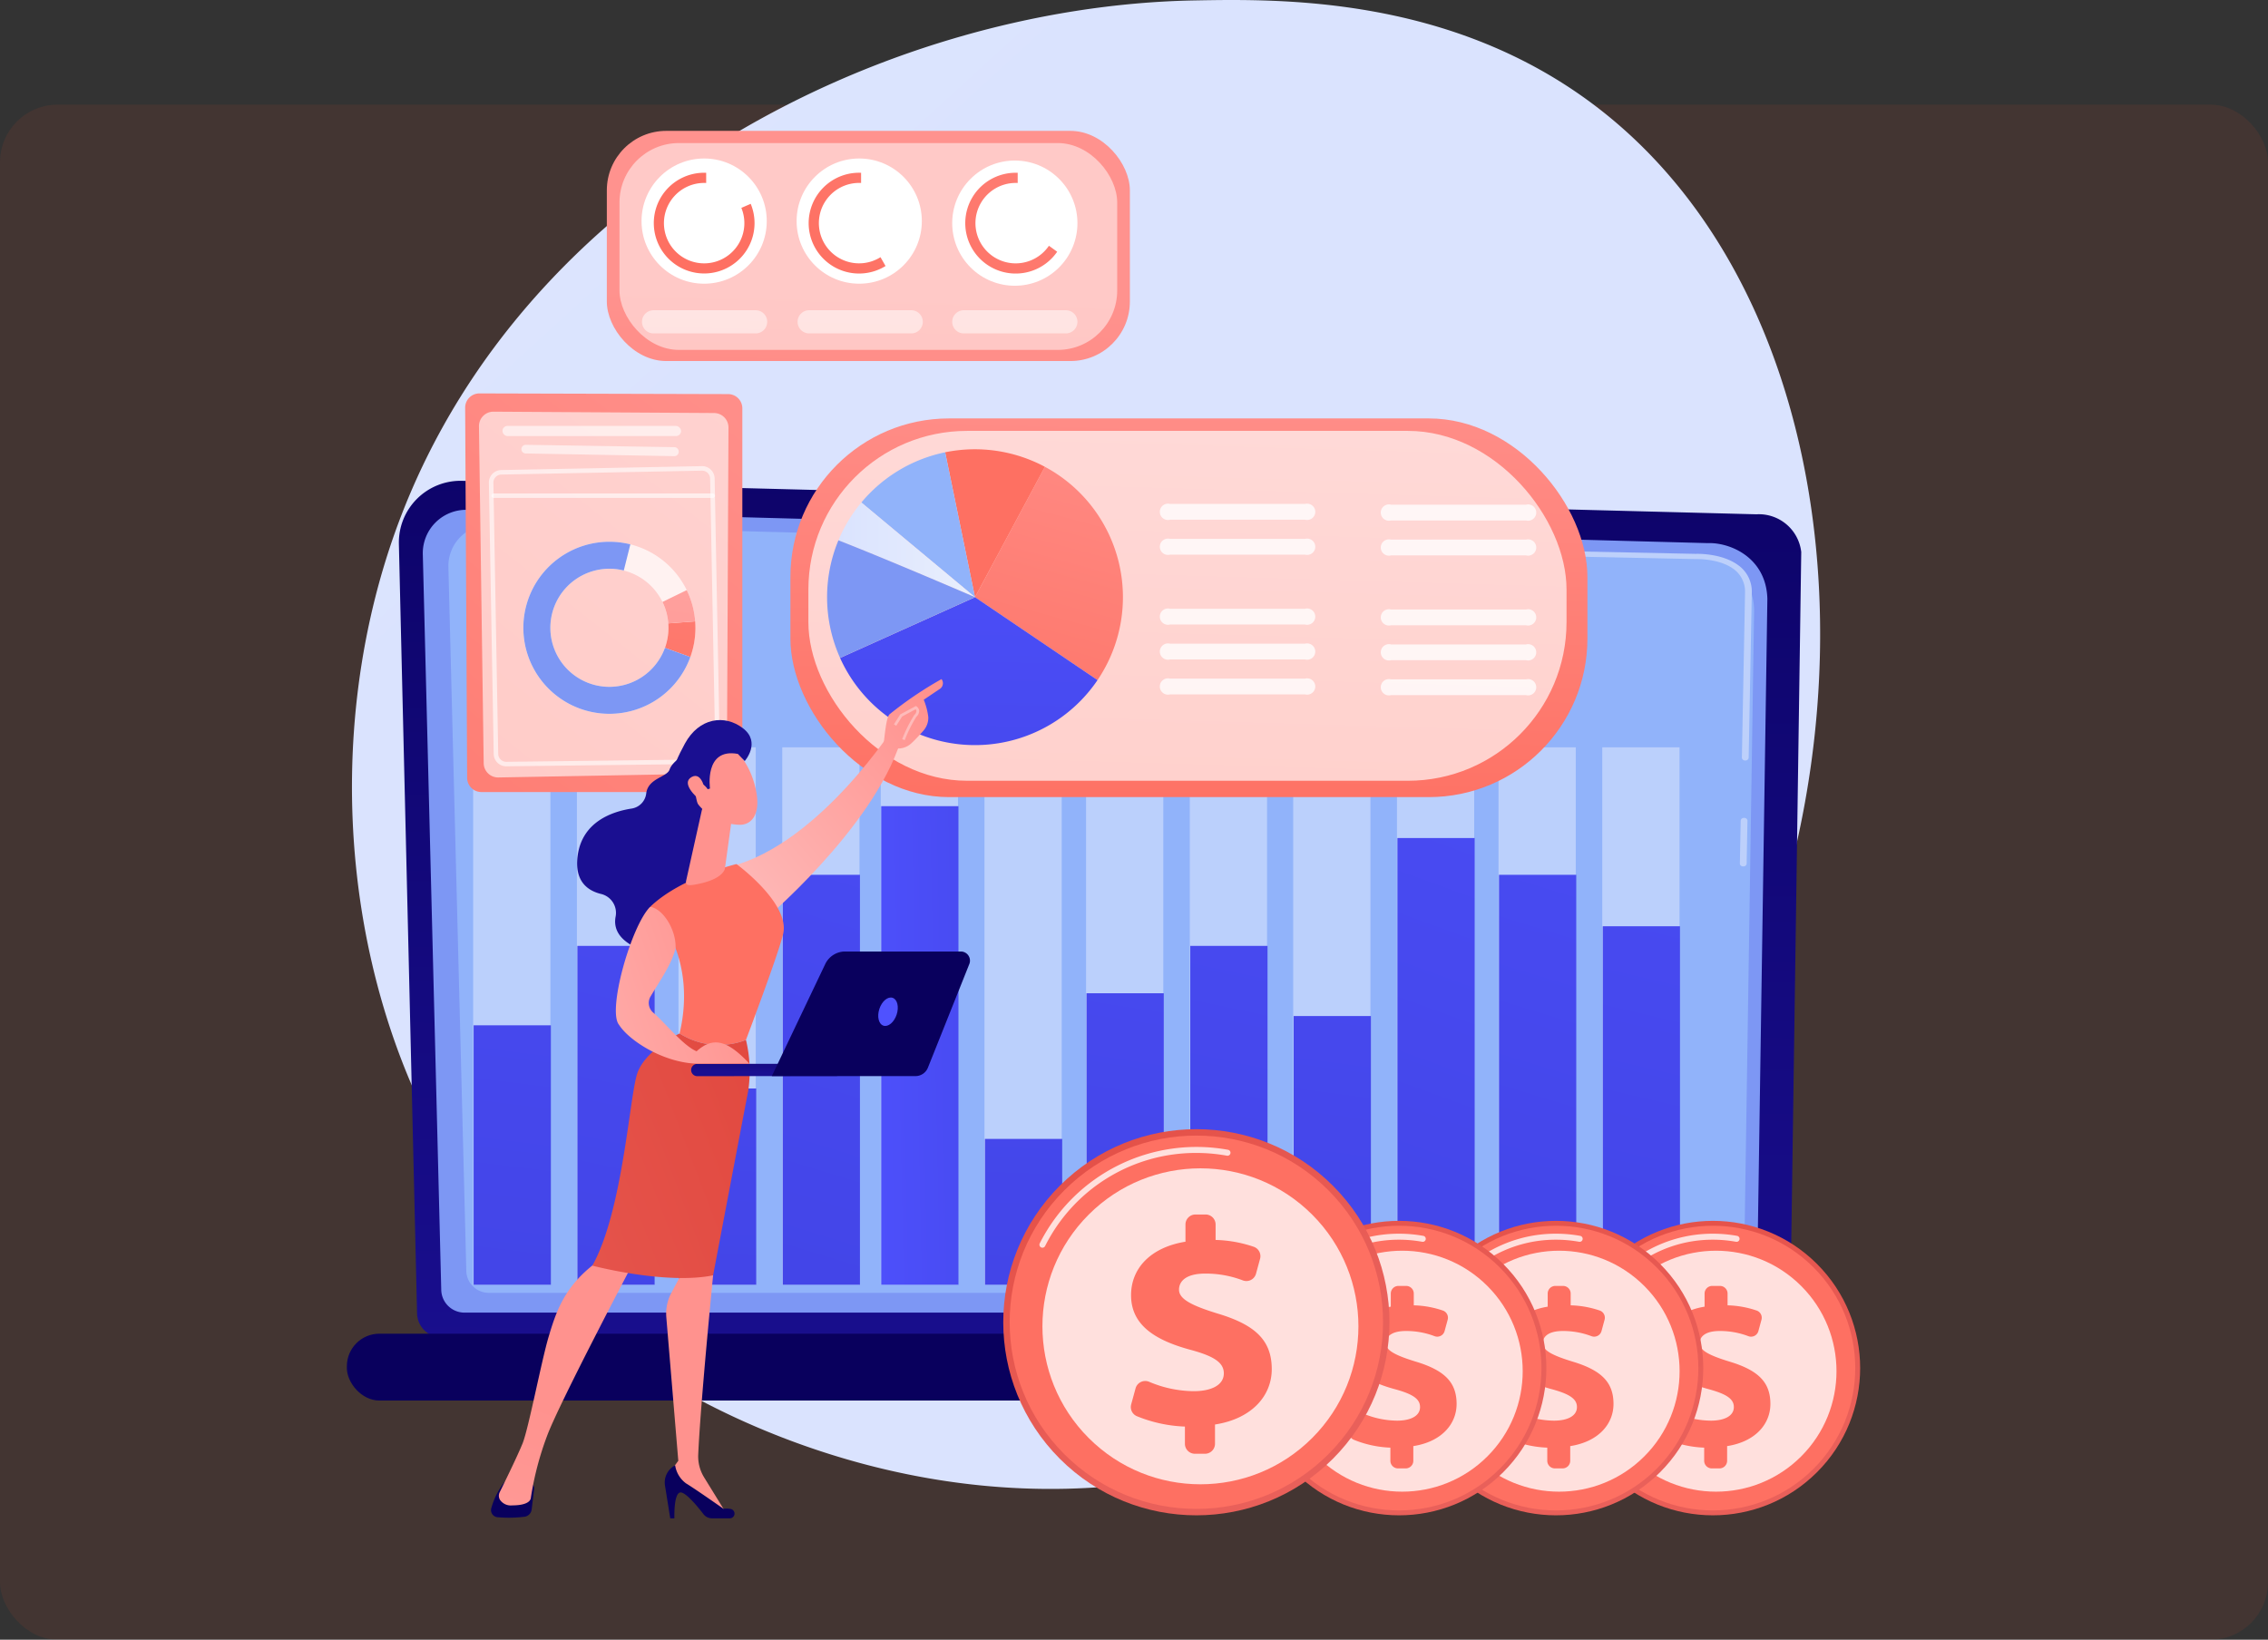 <svg xmlns="http://www.w3.org/2000/svg" xmlns:xlink="http://www.w3.org/1999/xlink" width="393.978" height="284.876" viewBox="0 0 393.978 284.876">
  <rect x="0" y="0" width="393.978" height="284.876" fill="#333333" stroke="none"/>
  <defs>
    <linearGradient id="linear-gradient" x1="-1.336" y1="1.766" x2="-2.08" y2="0.974" gradientUnits="objectBoundingBox">
      <stop offset="0" stop-color="#dae3fe"/>
      <stop offset="1" stop-color="#e9effd"/>
    </linearGradient>
    <linearGradient id="linear-gradient-2" x1="0.513" y1="-0.374" x2="0.485" y2="1.126" gradientUnits="objectBoundingBox">
      <stop offset="0" stop-color="#09005d"/>
      <stop offset="1" stop-color="#1a0f91"/>
    </linearGradient>
    <linearGradient id="linear-gradient-3" x1="0.491" y1="-0.369" x2="0.327" y2="-15.877" xlink:href="#linear-gradient-2"/>
    <linearGradient id="linear-gradient-4" x1="0.634" y1="-3.17" x2="0.445" y2="1.997" gradientUnits="objectBoundingBox">
      <stop offset="0" stop-color="#4f52ff"/>
      <stop offset="1" stop-color="#4042e2"/>
    </linearGradient>
    <linearGradient id="linear-gradient-5" x1="0.628" y1="-2.189" x2="0.44" y2="1.767" xlink:href="#linear-gradient-4"/>
    <linearGradient id="linear-gradient-6" x1="0.638" y1="-4.497" x2="0.449" y2="2.331" xlink:href="#linear-gradient-4"/>
    <linearGradient id="linear-gradient-7" x1="0.623" y1="-1.63" x2="0.434" y2="1.641" xlink:href="#linear-gradient-4"/>
    <linearGradient id="linear-gradient-8" x1="-0.575" y1="0.642" x2="3.114" y2="0.155" xlink:href="#linear-gradient-4"/>
    <linearGradient id="linear-gradient-9" x1="0.641" y1="-6.369" x2="0.452" y2="2.818" xlink:href="#linear-gradient-4"/>
    <linearGradient id="linear-gradient-10" x1="0.631" y1="-2.684" x2="0.442" y2="1.915" xlink:href="#linear-gradient-4"/>
    <linearGradient id="linear-gradient-11" x1="0.627" y1="-2.166" x2="0.438" y2="1.791" xlink:href="#linear-gradient-4"/>
    <linearGradient id="linear-gradient-12" x1="0.632" y1="-2.986" x2="0.443" y2="2.002" xlink:href="#linear-gradient-4"/>
    <linearGradient id="linear-gradient-13" x1="0.619" y1="-1.396" x2="0.43" y2="1.606" xlink:href="#linear-gradient-4"/>
    <linearGradient id="linear-gradient-14" x1="0.622" y1="-1.607" x2="0.433" y2="1.664" xlink:href="#linear-gradient-4"/>
    <linearGradient id="linear-gradient-15" x1="0.625" y1="-1.977" x2="0.436" y2="1.763" xlink:href="#linear-gradient-4"/>
    <linearGradient id="linear-gradient-16" x1="0.544" y1="-0.214" x2="0.464" y2="1.083" gradientUnits="objectBoundingBox">
      <stop offset="0" stop-color="#ff928e"/>
      <stop offset="1" stop-color="#fe7062"/>
    </linearGradient>
    <linearGradient id="linear-gradient-17" x1="0.745" y1="-0.668" x2="0.319" y2="1.593" xlink:href="#linear-gradient-16"/>
    <linearGradient id="linear-gradient-18" x1="1.27" y1="-0.726" x2="0.733" y2="-0.133" xlink:href="#linear-gradient-16"/>
    <linearGradient id="linear-gradient-19" x1="0.58" y1="-1.44" x2="0.388" y2="3.173" xlink:href="#linear-gradient-4"/>
    <linearGradient id="linear-gradient-20" x1="0" y1="0.5" x2="1" y2="0.5" xlink:href="#linear-gradient"/>
    <linearGradient id="linear-gradient-21" x1="0.955" y1="-0.323" x2="-0.391" y2="2.114" xlink:href="#linear-gradient-16"/>
    <linearGradient id="linear-gradient-22" x1="2.056" y1="-9.643" x2="-0.011" y2="3.885" xlink:href="#linear-gradient-16"/>
    <linearGradient id="linear-gradient-23" x1="1.837" y1="-9.417" x2="-0.089" y2="5.084" gradientUnits="objectBoundingBox">
      <stop offset="0" stop-color="#febbba"/>
      <stop offset="1" stop-color="#ff928e"/>
    </linearGradient>
    <linearGradient id="linear-gradient-24" x1="0.704" y1="-0.611" x2="0.415" y2="0.961" gradientUnits="objectBoundingBox">
      <stop offset="0" stop-color="#e1473d"/>
      <stop offset="1" stop-color="#e9605a"/>
    </linearGradient>
    <linearGradient id="linear-gradient-25" x1="0.934" y1="-2.822" x2="0.713" y2="-1.128" xlink:href="#linear-gradient-16"/>
    <linearGradient id="linear-gradient-26" x1="1.659" y1="-4.729" x2="1.073" y2="-2.086" xlink:href="#linear-gradient-16"/>
    <linearGradient id="linear-gradient-27" x1="0.721" y1="-0.706" x2="0.433" y2="0.867" xlink:href="#linear-gradient-24"/>
    <linearGradient id="linear-gradient-28" x1="0.943" y1="-2.892" x2="0.722" y2="-1.198" xlink:href="#linear-gradient-16"/>
    <linearGradient id="linear-gradient-29" x1="1.683" y1="-4.839" x2="1.097" y2="-2.196" xlink:href="#linear-gradient-16"/>
    <linearGradient id="linear-gradient-30" x1="0.739" y1="-0.8" x2="0.45" y2="0.772" xlink:href="#linear-gradient-24"/>
    <linearGradient id="linear-gradient-31" x1="0.953" y1="-2.963" x2="0.731" y2="-1.269" xlink:href="#linear-gradient-16"/>
    <linearGradient id="linear-gradient-32" x1="1.708" y1="-4.95" x2="1.122" y2="-2.307" xlink:href="#linear-gradient-16"/>
    <linearGradient id="linear-gradient-33" x1="0.678" y1="-0.47" x2="0.458" y2="0.729" xlink:href="#linear-gradient-24"/>
    <linearGradient id="linear-gradient-34" x1="0.838" y1="-2.09" x2="0.67" y2="-0.798" xlink:href="#linear-gradient-16"/>
    <linearGradient id="linear-gradient-35" x1="1.406" y1="-3.587" x2="0.959" y2="-1.572" xlink:href="#linear-gradient-16"/>
    <linearGradient id="linear-gradient-36" x1="-12.374" y1="-0.346" x2="-12.01" y2="0.297" xlink:href="#linear-gradient-2"/>
    <linearGradient id="linear-gradient-37" x1="0.014" y1="0.963" x2="1.151" y2="-0.159" xlink:href="#linear-gradient-23"/>
    <linearGradient id="linear-gradient-38" x1="-34.216" y1="8.795" x2="-35.233" y2="18.426" xlink:href="#linear-gradient-2"/>
    <linearGradient id="linear-gradient-39" x1="-30.291" y1="1.602" x2="-29.257" y2="-1.187" xlink:href="#linear-gradient-23"/>
    <linearGradient id="linear-gradient-40" x1="-26.276" y1="5.865" x2="-26.904" y2="12.429" xlink:href="#linear-gradient-2"/>
    <linearGradient id="linear-gradient-41" x1="-11.385" y1="1.698" x2="-10.921" y2="-1.193" xlink:href="#linear-gradient-23"/>
    <linearGradient id="linear-gradient-42" x1="7.39" y1="-4.216" x2="3.559" y2="-1.59" xlink:href="#linear-gradient-16"/>
    <linearGradient id="linear-gradient-43" x1="1.366" y1="0.051" x2="-1.47" y2="1.776" xlink:href="#linear-gradient-24"/>
    <linearGradient id="linear-gradient-44" x1="-40.249" y1="1.857" x2="-39.994" y2="0.807" xlink:href="#linear-gradient-23"/>
    <linearGradient id="linear-gradient-45" x1="-29.346" y1="-1.052" x2="-27.813" y2="-3.305" xlink:href="#linear-gradient-23"/>
    <linearGradient id="linear-gradient-46" x1="-23.636" y1="-2.394" x2="-23.005" y2="-0.991" xlink:href="#linear-gradient-2"/>
    <linearGradient id="linear-gradient-47" x1="-109.46" y1="-4.094" x2="-103.667" y2="-11.235" xlink:href="#linear-gradient-23"/>
    <linearGradient id="linear-gradient-48" x1="-2.493" y1="3.361" x2="0.784" y2="0.226" xlink:href="#linear-gradient-23"/>
    <linearGradient id="linear-gradient-49" x1="1.531" y1="-1.001" x2="4.131" y2="-4.492" xlink:href="#linear-gradient-23"/>
    <linearGradient id="linear-gradient-50" x1="-16.67" y1="-7.099" x2="-17.409" y2="-4.636" xlink:href="#linear-gradient-2"/>
    <linearGradient id="linear-gradient-51" x1="-13.689" y1="0.133" x2="-14.087" y2="0.802" xlink:href="#linear-gradient-2"/>
    <linearGradient id="linear-gradient-52" x1="-97.617" y1="-0.758" x2="-98.833" y2="2.193" xlink:href="#linear-gradient-4"/>
    <linearGradient id="linear-gradient-53" x1="-0.799" y1="1.009" x2="1.025" y2="0.359" xlink:href="#linear-gradient-23"/>
    <linearGradient id="linear-gradient-54" x1="0.488" y1="0.716" x2="0.366" y2="2.834" xlink:href="#linear-gradient-16"/>
    <linearGradient id="linear-gradient-55" x1="3.733" y1="-3.988" x2="0.652" y2="0.289" xlink:href="#linear-gradient-16"/>
    <linearGradient id="linear-gradient-56" x1="4.185" y1="-3.27" x2="0.146" y2="1.007" xlink:href="#linear-gradient-16"/>
    <linearGradient id="linear-gradient-57" x1="2.936" y1="-2.522" x2="-0.443" y2="1.755" xlink:href="#linear-gradient-16"/>
  </defs>
  <g id="Grupo_53700" data-name="Grupo 53700" transform="translate(-1010.021 -803.061)">
    <g id="Image_Place_Holder" data-name="Image Place Holder" transform="translate(1010.021 821.245)" opacity="0.1">
      <rect id="Image_Place_Holder-2" data-name="Image Place Holder" width="393.978" height="266.693" rx="10" fill="#d64626"/>
    </g>
    <g id="Grupo_53609" data-name="Grupo 53609" transform="translate(613.001 348.061)">
      <path id="Trazado_99765" data-name="Trazado 99765" d="M472.859,551.421c19.984-62.7,86.019-95.372,140.22-96.347,14.8-.266,44.576-.8,69.794,18.462,48.43,37,50.269,124.268,12.972,179.488-4.8,7.111-38.2,54.876-97.144,60.177-43.159,3.881-75.831-17.183-79.811-19.817a118.446,118.446,0,0,1-26.851-24.68C466.968,637.292,460.371,590.6,472.859,551.421Z" transform="translate(-8.547 0)" fill="url(#linear-gradient)"/>
      <g id="Grupo_53584" data-name="Grupo 53584" transform="translate(457.273 538.532)">
        <g id="Grupo_53556" data-name="Grupo 53556" transform="translate(0 0)">
          <path id="Trazado_99766" data-name="Trazado 99766" d="M556.326,1486.232a4.264,4.264,0,0,0,4.254,4.25H790.607a4.264,4.264,0,0,0,4.254-4.25l1.914-132.19a7.408,7.408,0,0,0-7.8-6.558l-224.808-5.817a10.719,10.719,0,0,0-11,10.964Z" transform="translate(-544.13 -1341.664)" fill="url(#linear-gradient-2)"/>
          <path id="Trazado_99767" data-name="Trazado 99767" d="M600.474,1530.622a4.036,4.036,0,0,0,4.024,4.024h220.51a4.036,4.036,0,0,0,4.024-4.024l1.806-120c-.213-7.222-6.544-9.817-10.382-9.664L605,1395.174a7.534,7.534,0,0,0-7.729,7.709Z" transform="translate(-584.078 -1390.131)" fill="#7d97f4"/>
          <path id="Trazado_99768" data-name="Trazado 99768" d="M647.58,1551.928a3.892,3.892,0,0,0,3.908,3.851H865.626a3.892,3.892,0,0,0,3.908-3.851l1.754-114.845c-.207-6.911-6.355-9.395-10.082-9.248L651.974,1422.3a7.367,7.367,0,0,0-5.358,2.1,7.148,7.148,0,0,0-2.148,5.276Z" transform="translate(-626.831 -1414.703)" fill="#91b3fa"/>
          <g id="Grupo_53555" data-name="Grupo 53555" transform="translate(164.924 11.265)">
            <path id="Trazado_99769" data-name="Trazado 99769" d="M3026.433,1971.787h-.009a.53.53,0,0,1-.581-.462l.143-7.51a.538.538,0,0,1,.589-.448h.009a.531.531,0,0,1,.581.462l-.143,7.51A.539.539,0,0,1,3026.433,1971.787Z" transform="translate(-2948.786 -1916.063)" fill="#bdd0fb"/>
            <path id="Trazado_99770" data-name="Trazado 99770" d="M2285.9,1498.566h-.009a.531.531,0,0,1-.581-.462l.547-28.762a4.814,4.814,0,0,0-2-4.045c-2.455-1.815-6.354-1.723-6.518-1.717l-68.865-1.425a.527.527,0,0,1-.574-.467.521.521,0,0,1,.606-.442l68.824,1.425c.428-.02,4.579-.075,7.343,1.969a5.614,5.614,0,0,1,2.361,4.707l-.547,28.771A.538.538,0,0,1,2285.9,1498.566Z" transform="translate(-2207.901 -1461.244)" fill="#bdd0fb"/>
          </g>
          <rect id="Rectángulo_5159" data-name="Rectángulo 5159" width="260.018" height="11.615" rx="5.654" transform="translate(260.018 159.791) rotate(180)" fill="url(#linear-gradient-3)"/>
        </g>
        <g id="Grupo_53583" data-name="Grupo 53583" transform="translate(21.941 46.306)">
          <g id="Grupo_53569" data-name="Grupo 53569" opacity="0.57">
            <g id="Grupo_53557" data-name="Grupo 53557" opacity="0.67">
              <rect id="Rectángulo_5160" data-name="Rectángulo 5160" width="13.419" height="93.368" fill="#fff"/>
            </g>
            <g id="Grupo_53558" data-name="Grupo 53558" transform="translate(18.022)" opacity="0.67">
              <rect id="Rectángulo_5161" data-name="Rectángulo 5161" width="13.419" height="93.368" fill="#fff"/>
            </g>
            <g id="Grupo_53559" data-name="Grupo 53559" transform="translate(35.668)" opacity="0.67">
              <rect id="Rectángulo_5162" data-name="Rectángulo 5162" width="13.419" height="93.368" fill="#fff"/>
            </g>
            <g id="Grupo_53560" data-name="Grupo 53560" transform="translate(53.69)" opacity="0.67">
              <rect id="Rectángulo_5163" data-name="Rectángulo 5163" width="13.419" height="93.368" fill="#fff"/>
            </g>
            <g id="Grupo_53561" data-name="Grupo 53561" transform="translate(70.8)" opacity="0.67">
              <rect id="Rectángulo_5164" data-name="Rectángulo 5164" width="13.419" height="93.368" fill="#fff"/>
            </g>
            <g id="Grupo_53562" data-name="Grupo 53562" transform="translate(88.822)" opacity="0.67">
              <rect id="Rectángulo_5165" data-name="Rectángulo 5165" width="13.419" height="93.368" fill="#fff"/>
            </g>
            <g id="Grupo_53563" data-name="Grupo 53563" transform="translate(106.467)" opacity="0.67">
              <rect id="Rectángulo_5166" data-name="Rectángulo 5166" width="13.419" height="93.368" fill="#fff"/>
            </g>
            <g id="Grupo_53564" data-name="Grupo 53564" transform="translate(124.489)" opacity="0.67">
              <rect id="Rectángulo_5167" data-name="Rectángulo 5167" width="13.419" height="93.368" fill="#fff"/>
            </g>
            <g id="Grupo_53565" data-name="Grupo 53565" transform="translate(142.45)" opacity="0.67">
              <rect id="Rectángulo_5168" data-name="Rectángulo 5168" width="13.419" height="93.368" fill="#fff"/>
            </g>
            <g id="Grupo_53566" data-name="Grupo 53566" transform="translate(160.472)" opacity="0.67">
              <rect id="Rectángulo_5169" data-name="Rectángulo 5169" width="13.419" height="93.368" fill="#fff"/>
            </g>
            <g id="Grupo_53567" data-name="Grupo 53567" transform="translate(178.118)" opacity="0.67">
              <rect id="Rectángulo_5170" data-name="Rectángulo 5170" width="13.419" height="93.368" fill="#fff"/>
            </g>
            <g id="Grupo_53568" data-name="Grupo 53568" transform="translate(196.14)" opacity="0.67">
              <rect id="Rectángulo_5171" data-name="Rectángulo 5171" width="13.419" height="93.368" fill="#fff"/>
            </g>
          </g>
          <g id="Grupo_53582" data-name="Grupo 53582" transform="translate(0.081 10.221)">
            <g id="Grupo_53570" data-name="Grupo 53570" transform="translate(0 38.073)">
              <rect id="Rectángulo_5172" data-name="Rectángulo 5172" width="13.419" height="45.074" fill="url(#linear-gradient-4)"/>
            </g>
            <g id="Grupo_53571" data-name="Grupo 53571" transform="translate(18.022 24.274)">
              <rect id="Rectángulo_5173" data-name="Rectángulo 5173" width="13.419" height="58.873" fill="url(#linear-gradient-5)"/>
            </g>
            <g id="Grupo_53572" data-name="Grupo 53572" transform="translate(35.668 49.047)">
              <rect id="Rectángulo_5174" data-name="Rectángulo 5174" width="13.419" height="34.1" fill="url(#linear-gradient-6)"/>
            </g>
            <g id="Grupo_53573" data-name="Grupo 53573" transform="translate(53.69 11.924)">
              <rect id="Rectángulo_5175" data-name="Rectángulo 5175" width="13.419" height="71.223" fill="url(#linear-gradient-7)"/>
            </g>
            <g id="Grupo_53574" data-name="Grupo 53574" transform="translate(70.8)">
              <rect id="Rectángulo_5176" data-name="Rectángulo 5176" width="13.419" height="83.147" fill="url(#linear-gradient-8)"/>
            </g>
            <g id="Grupo_53575" data-name="Grupo 53575" transform="translate(88.822 57.811)">
              <rect id="Rectángulo_5177" data-name="Rectángulo 5177" width="13.419" height="25.336" fill="url(#linear-gradient-9)"/>
            </g>
            <g id="Grupo_53576" data-name="Grupo 53576" transform="translate(106.467 32.505)">
              <rect id="Rectángulo_5178" data-name="Rectángulo 5178" width="13.419" height="50.643" transform="translate(0)" fill="url(#linear-gradient-10)"/>
            </g>
            <g id="Grupo_53577" data-name="Grupo 53577" transform="translate(124.489 24.274)">
              <rect id="Rectángulo_5179" data-name="Rectángulo 5179" width="13.419" height="58.873" fill="url(#linear-gradient-11)"/>
            </g>
            <g id="Grupo_53578" data-name="Grupo 53578" transform="translate(142.45 36.463)">
              <rect id="Rectángulo_5180" data-name="Rectángulo 5180" width="13.419" height="46.684" fill="url(#linear-gradient-12)"/>
            </g>
            <g id="Grupo_53579" data-name="Grupo 53579" transform="translate(160.472 5.536)">
              <rect id="Rectángulo_5181" data-name="Rectángulo 5181" width="13.419" height="77.611" fill="url(#linear-gradient-13)"/>
            </g>
            <g id="Grupo_53580" data-name="Grupo 53580" transform="translate(178.118 11.924)">
              <rect id="Rectángulo_5182" data-name="Rectángulo 5182" width="13.419" height="71.223" fill="url(#linear-gradient-14)"/>
            </g>
            <g id="Grupo_53581" data-name="Grupo 53581" transform="translate(196.14 20.865)">
              <rect id="Rectángulo_5183" data-name="Rectángulo 5183" width="13.419" height="62.283" fill="url(#linear-gradient-15)"/>
            </g>
          </g>
        </g>
      </g>
      <g id="Grupo_53588" data-name="Grupo 53588" transform="translate(534.324 527.695)">
        <rect id="Rectángulo_5184" data-name="Rectángulo 5184" width="138.45" height="65.79" rx="27.561" transform="translate(0 0)" fill="url(#linear-gradient-16)"/>
        <rect id="Rectángulo_5185" data-name="Rectángulo 5185" width="131.698" height="60.785" rx="27.561" transform="translate(3.123 2.166)" fill="#fff" opacity="0.67"/>
        <g id="Grupo_53585" data-name="Grupo 53585" transform="translate(6.367 5.359)">
          <path id="Trazado_99771" data-name="Trazado 99771" d="M1636.782,1352.9a25.706,25.706,0,0,0-9.143-37.056L1615.5,1338.5Z" transform="translate(-1589.801 -1312.799)" fill="url(#linear-gradient-17)"/>
          <path id="Trazado_99772" data-name="Trazado 99772" d="M1577.807,1286.571a25.791,25.791,0,0,0-17.324-2.522l5.183,25.174Z" transform="translate(-1539.969 -1283.526)" fill="url(#linear-gradient-18)"/>
          <path id="Trazado_99773" data-name="Trazado 99773" d="M1420.513,1289.077a25.683,25.683,0,0,0-14.558,8.724l19.741,16.451Z" transform="translate(-1399.998 -1288.554)" fill="#91b3fa"/>
          <path id="Trazado_99774" data-name="Trazado 99774" d="M1390.162,1556.3l-23.437,10.554a25.705,25.705,0,0,0,44.721,3.849Z" transform="translate(-1364.465 -1530.6)" fill="url(#linear-gradient-19)"/>
          <path id="Trazado_99775" data-name="Trazado 99775" d="M1367.617,1381.677a25.689,25.689,0,0,0-3.987,6.571c9.1,3.562,23.728,9.879,23.728,9.879Z" transform="translate(-1361.661 -1372.43)" fill="url(#linear-gradient-20)"/>
          <path id="Trazado_99776" data-name="Trazado 99776" d="M1344.7,1451.429a25.767,25.767,0,0,0,.292,20.434l23.436-10.554S1353.8,1454.991,1344.7,1451.429Z" transform="translate(-1342.728 -1435.611)" fill="#7d97f4"/>
        </g>
        <g id="Grupo_53586" data-name="Grupo 53586" transform="translate(64.17 14.857)" opacity="0.78">
          <path id="Trazado_99777" data-name="Trazado 99777" d="M1981.523,1384.341H1958.07a1.417,1.417,0,1,0,0,2.741h23.453a1.417,1.417,0,1,0,0-2.741Z" transform="translate(-1956.293 -1384.341)" fill="#fff"/>
          <path id="Trazado_99778" data-name="Trazado 99778" d="M1981.523,1448.765H1958.07a1.417,1.417,0,1,0,0,2.741h23.453a1.417,1.417,0,1,0,0-2.741Z" transform="translate(-1956.293 -1442.696)" fill="#fff"/>
          <path id="Trazado_99779" data-name="Trazado 99779" d="M1981.523,1706.458H1958.07a1.417,1.417,0,1,0,0,2.741h23.453a1.417,1.417,0,1,0,0-2.741Z" transform="translate(-1956.293 -1676.112)" fill="#fff"/>
          <path id="Trazado_99780" data-name="Trazado 99780" d="M1981.523,1642.035H1958.07a1.417,1.417,0,1,0,0,2.742h23.453a1.417,1.417,0,1,0,0-2.742Z" transform="translate(-1956.293 -1617.758)" fill="#fff"/>
          <path id="Trazado_99781" data-name="Trazado 99781" d="M1981.523,1577.611H1958.07a1.417,1.417,0,1,0,0,2.741h23.453a1.417,1.417,0,1,0,0-2.741Z" transform="translate(-1956.293 -1559.403)" fill="#fff"/>
        </g>
        <g id="Grupo_53587" data-name="Grupo 53587" transform="translate(102.552 14.986)" opacity="0.78">
          <path id="Trazado_99782" data-name="Trazado 99782" d="M2388.936,1385.707h-23.453a1.417,1.417,0,1,0,0,2.741h23.453a1.417,1.417,0,1,0,0-2.741Z" transform="translate(-2363.706 -1385.707)" fill="#fff"/>
          <path id="Trazado_99783" data-name="Trazado 99783" d="M2388.936,1450.13h-23.453a1.417,1.417,0,1,0,0,2.741h23.453a1.417,1.417,0,1,0,0-2.741Z" transform="translate(-2363.706 -1444.061)" fill="#fff"/>
          <path id="Trazado_99784" data-name="Trazado 99784" d="M2388.936,1707.824h-23.453a1.417,1.417,0,1,0,0,2.741h23.453a1.417,1.417,0,1,0,0-2.741Z" transform="translate(-2363.706 -1677.478)" fill="#fff"/>
          <path id="Trazado_99785" data-name="Trazado 99785" d="M2388.936,1643.4h-23.453a1.417,1.417,0,1,0,0,2.741h23.453a1.417,1.417,0,1,0,0-2.741Z" transform="translate(-2363.706 -1619.123)" fill="#fff"/>
          <path id="Trazado_99786" data-name="Trazado 99786" d="M2388.936,1578.977h-23.453a1.417,1.417,0,1,0,0,2.741h23.453a1.417,1.417,0,1,0,0-2.741Z" transform="translate(-2363.706 -1560.769)" fill="#fff"/>
        </g>
      </g>
      <g id="Grupo_53590" data-name="Grupo 53590" transform="translate(477.825 523.353)">
        <path id="Trazado_99787" data-name="Trazado 99787" d="M678.243,1249.8H721.1a2.474,2.474,0,0,0,2.474-2.474v-64.19a2.475,2.475,0,0,0-2.468-2.475l-43.2-.116a2.474,2.474,0,0,0-2.481,2.488l.343,64.306A2.475,2.475,0,0,0,678.243,1249.8Z" transform="translate(-675.426 -1180.548)" fill="url(#linear-gradient-21)"/>
        <path id="Trazado_99788" data-name="Trazado 99788" d="M703.333,1214.168l38.321.236a2.511,2.511,0,0,1,2.5,2.523l-.267,57.613a2.511,2.511,0,0,1-2.465,2.5l-37.234.679a2.511,2.511,0,0,1-2.556-2.475l-.82-58.529A2.511,2.511,0,0,1,703.333,1214.168Z" transform="translate(-698.415 -1211)" fill="#fff" opacity="0.6"/>
        <rect id="Rectángulo_5186" data-name="Rectángulo 5186" width="31.029" height="1.766" rx="0.883" transform="translate(6.476 5.644)" fill="#fff" opacity="0.6"/>
        <path id="Trazado_99789" data-name="Trazado 99789" d="M779.12,1276.091h0a.751.751,0,0,0,.736.71l25.822.47a.751.751,0,0,0,.765-.751v-.061a.751.751,0,0,0-.739-.751l-25.823-.409A.751.751,0,0,0,779.12,1276.091Z" transform="translate(-769.35 -1266.373)" fill="#fff" opacity="0.6"/>
        <path id="Trazado_99790" data-name="Trazado 99790" d="M722.177,1366.8a2.181,2.181,0,0,1-2.176-2.138l-.838-47.121a2.179,2.179,0,0,1,2.133-2.214l34.865-.679a2.176,2.176,0,0,1,2.218,2.134l.9,47.38a2.176,2.176,0,0,1-2.15,2.217l-34.926.419Zm34.028-51.368h-.028l-34.865.679a1.394,1.394,0,0,0-1.365,1.417h0l.838,47.121a1.4,1.4,0,0,0,1.392,1.367h.017l34.926-.419a1.392,1.392,0,0,0,1.375-1.418l-.9-47.38a1.393,1.393,0,0,0-1.391-1.366Z" transform="translate(-715.043 -1302.016)" fill="#fff" opacity="0.61"/>
        <path id="Trazado_99791" data-name="Trazado 99791" d="M762.4,1365.756H724.36a.392.392,0,1,1,0-.784H762.4a.392.392,0,1,1,0,.784Z" transform="translate(-719.395 -1347.598)" fill="#fff" opacity="0.61"/>
        <g id="Grupo_53589" data-name="Grupo 53589" transform="translate(10.106 25.77)">
          <path id="Trazado_99792" data-name="Trazado 99792" d="M797.644,1483.989a14.947,14.947,0,1,1,14.947-14.947A14.964,14.964,0,0,1,797.644,1483.989Zm0-25.206a10.259,10.259,0,1,0,10.259,10.259A10.271,10.271,0,0,0,797.644,1458.783Z" transform="translate(-782.697 -1454.095)" fill="#fff" opacity="0.73"/>
          <path id="Trazado_99793" data-name="Trazado 99793" d="M1049.044,1600.883l-4.674.351q.028.38.029.768a10.214,10.214,0,0,1-.609,3.484l4.409,1.592a14.879,14.879,0,0,0,.888-5.075Q1049.086,1601.437,1049.044,1600.883Z" transform="translate(-1019.192 -1587.054)" fill="url(#linear-gradient-22)"/>
          <path id="Trazado_99794" data-name="Trazado 99794" d="M797.644,1479.3a10.259,10.259,0,1,1,2.5-20.21l1.142-4.547a14.947,14.947,0,1,0,10.418,19.573l-4.409-1.592A10.277,10.277,0,0,1,797.644,1479.3Z" transform="translate(-782.697 -1454.095)" fill="#7d97f4"/>
          <path id="Trazado_99795" data-name="Trazado 99795" d="M1040.255,1549.057l4.674-.351a14.834,14.834,0,0,0-1.469-5.427l-4.214,2.053A10.182,10.182,0,0,1,1040.255,1549.057Z" transform="translate(-1015.077 -1534.877)" fill="url(#linear-gradient-23)"/>
        </g>
      </g>
      <g id="Grupo_53599" data-name="Grupo 53599" transform="translate(557.403 637.281)">
        <g id="Grupo_53592" data-name="Grupo 53592" transform="translate(100.992 19.227)">
          <circle id="Elipse_3993" data-name="Elipse 3993" cx="25.58" cy="25.58" r="25.58" transform="translate(0 36.176) rotate(-45)" fill="url(#linear-gradient-24)"/>
          <circle id="Elipse_3994" data-name="Elipse 3994" cx="24.73" cy="24.73" r="24.73" transform="translate(1.203 36.176) rotate(-45)" fill="url(#linear-gradient-25)"/>
          <path id="Trazado_99796" data-name="Trazado 99796" d="M2754.658,2743.7a.522.522,0,0,1-.465-.757,23.252,23.252,0,0,1,20.857-12.842,23.531,23.531,0,0,1,4.212.379.522.522,0,0,1-.187,1.027,22.487,22.487,0,0,0-4.025-.362,22.213,22.213,0,0,0-19.926,12.269A.521.521,0,0,1,2754.658,2743.7Z" transform="translate(-2738.874 -2717.274)" fill="#fff" opacity="0.78"/>
          <circle id="Elipse_3995" data-name="Elipse 3995" cx="20.931" cy="20.931" r="20.931" transform="translate(7.114 36.715) rotate(-45)" fill="#fff" opacity="0.78"/>
          <g id="Grupo_53591" data-name="Grupo 53591" transform="translate(27.496 21.901)">
            <path id="Trazado_99797" data-name="Trazado 99797" d="M2891.159,2856.809v-2.277a18.564,18.564,0,0,1-6.389-1.385,1.317,1.317,0,0,1-.728-1.556l.578-2.121a1.328,1.328,0,0,1,1.8-.869,15.418,15.418,0,0,0,5.9,1.242c2.287,0,3.992-.775,3.992-2.364,0-1.434-1.318-2.287-4.5-3.139-4.534-1.24-7.79-3.217-7.79-7.208,0-3.6,2.635-6.356,7.208-7.092v-2.278a1.327,1.327,0,0,1,1.327-1.327h1.338a1.327,1.327,0,0,1,1.327,1.327v2.045a16.931,16.931,0,0,1,5.064.909,1.32,1.32,0,0,1,.825,1.594l-.532,1.962a1.323,1.323,0,0,1-1.747.894,13.808,13.808,0,0,0-4.967-.9c-2.713,0-3.488,1.124-3.488,2.132,0,1.24,1.628,2.092,5.154,3.178,5.038,1.511,7.131,3.6,7.131,7.363,0,3.449-2.558,6.549-7.518,7.324v2.548a1.327,1.327,0,0,1-1.327,1.327h-1.338A1.327,1.327,0,0,1,2891.159,2856.809Z" transform="translate(-2883.994 -2826.435)" fill="url(#linear-gradient-26)"/>
          </g>
        </g>
        <g id="Grupo_53594" data-name="Grupo 53594" transform="translate(73.737 19.227)">
          <circle id="Elipse_3996" data-name="Elipse 3996" cx="25.58" cy="25.58" r="25.58" transform="translate(0 36.176) rotate(-45)" fill="url(#linear-gradient-27)"/>
          <circle id="Elipse_3997" data-name="Elipse 3997" cx="24.73" cy="24.73" r="24.73" transform="translate(1.203 36.176) rotate(-45)" fill="url(#linear-gradient-28)"/>
          <path id="Trazado_99798" data-name="Trazado 99798" d="M2465.353,2743.7a.522.522,0,0,1-.466-.757,23.253,23.253,0,0,1,20.858-12.842,23.539,23.539,0,0,1,4.212.379.522.522,0,0,1-.187,1.027,22.491,22.491,0,0,0-4.025-.362,22.213,22.213,0,0,0-19.926,12.269A.522.522,0,0,1,2465.353,2743.7Z" transform="translate(-2449.569 -2717.274)" fill="#fff" opacity="0.78"/>
          <circle id="Elipse_3998" data-name="Elipse 3998" cx="20.931" cy="20.931" r="20.931" transform="translate(7.114 36.715) rotate(-45)" fill="#fff" opacity="0.78"/>
          <g id="Grupo_53593" data-name="Grupo 53593" transform="translate(27.496 21.901)">
            <path id="Trazado_99799" data-name="Trazado 99799" d="M2601.854,2856.809v-2.277a18.563,18.563,0,0,1-6.389-1.385,1.318,1.318,0,0,1-.728-1.556l.579-2.121a1.328,1.328,0,0,1,1.8-.869,15.415,15.415,0,0,0,5.9,1.242c2.286,0,3.992-.775,3.992-2.364,0-1.434-1.318-2.287-4.5-3.139-4.534-1.24-7.789-3.217-7.789-7.208,0-3.6,2.635-6.356,7.208-7.092v-2.278a1.327,1.327,0,0,1,1.327-1.327h1.338a1.327,1.327,0,0,1,1.327,1.327v2.045a16.932,16.932,0,0,1,5.064.909,1.32,1.32,0,0,1,.825,1.594l-.532,1.962a1.323,1.323,0,0,1-1.747.894,13.808,13.808,0,0,0-4.967-.9c-2.713,0-3.488,1.124-3.488,2.132,0,1.24,1.628,2.092,5.154,3.178,5.038,1.511,7.131,3.6,7.131,7.363,0,3.449-2.558,6.549-7.518,7.324v2.548a1.327,1.327,0,0,1-1.327,1.327h-1.338A1.327,1.327,0,0,1,2601.854,2856.809Z" transform="translate(-2594.69 -2826.435)" fill="url(#linear-gradient-29)"/>
          </g>
        </g>
        <g id="Grupo_53596" data-name="Grupo 53596" transform="translate(46.482 19.227)">
          <circle id="Elipse_3999" data-name="Elipse 3999" cx="25.58" cy="25.58" r="25.58" transform="translate(0 36.176) rotate(-45)" fill="url(#linear-gradient-30)"/>
          <circle id="Elipse_4000" data-name="Elipse 4000" cx="24.73" cy="24.73" r="24.73" transform="translate(1.203 36.176) rotate(-45)" fill="url(#linear-gradient-31)"/>
          <path id="Trazado_99800" data-name="Trazado 99800" d="M2176.049,2743.7a.522.522,0,0,1-.466-.757,23.252,23.252,0,0,1,20.858-12.842,23.533,23.533,0,0,1,4.212.379.522.522,0,0,1-.187,1.027,22.491,22.491,0,0,0-4.025-.362,22.213,22.213,0,0,0-19.926,12.269A.522.522,0,0,1,2176.049,2743.7Z" transform="translate(-2160.265 -2717.274)" fill="#fff" opacity="0.78"/>
          <circle id="Elipse_4001" data-name="Elipse 4001" cx="20.931" cy="20.931" r="20.931" transform="translate(7.114 36.715) rotate(-45)" fill="#fff" opacity="0.78"/>
          <g id="Grupo_53595" data-name="Grupo 53595" transform="translate(27.496 21.901)">
            <path id="Trazado_99801" data-name="Trazado 99801" d="M2312.55,2856.809v-2.277a18.562,18.562,0,0,1-6.389-1.385,1.318,1.318,0,0,1-.728-1.556l.579-2.121a1.328,1.328,0,0,1,1.8-.869,15.413,15.413,0,0,0,5.9,1.242c2.287,0,3.991-.775,3.991-2.364,0-1.434-1.318-2.287-4.5-3.139-4.534-1.24-7.79-3.217-7.79-7.208,0-3.6,2.635-6.356,7.208-7.092v-2.278a1.327,1.327,0,0,1,1.327-1.327h1.338a1.327,1.327,0,0,1,1.327,1.327v2.045a16.932,16.932,0,0,1,5.064.909,1.32,1.32,0,0,1,.825,1.594l-.532,1.962a1.323,1.323,0,0,1-1.747.894,13.808,13.808,0,0,0-4.967-.9c-2.713,0-3.488,1.124-3.488,2.132,0,1.24,1.628,2.092,5.154,3.178,5.038,1.511,7.131,3.6,7.131,7.363,0,3.449-2.558,6.549-7.518,7.324v2.548a1.327,1.327,0,0,1-1.327,1.327h-1.338A1.327,1.327,0,0,1,2312.55,2856.809Z" transform="translate(-2305.385 -2826.435)" fill="url(#linear-gradient-32)"/>
          </g>
        </g>
        <g id="Grupo_53598" data-name="Grupo 53598" transform="translate(0 0)">
          <circle id="Elipse_4002" data-name="Elipse 4002" cx="33.544" cy="33.544" r="33.544" transform="translate(0 47.439) rotate(-45)" fill="url(#linear-gradient-33)"/>
          <circle id="Elipse_4003" data-name="Elipse 4003" cx="32.429" cy="32.429" r="32.429" transform="translate(1.577 47.439) rotate(-45)" fill="url(#linear-gradient-34)"/>
          <path id="Trazado_99802" data-name="Trazado 99802" d="M1734.817,2587.629a.522.522,0,0,1-.466-.757,30.508,30.508,0,0,1,32.7-16.257.522.522,0,1,1-.187,1.027,29.687,29.687,0,0,0-5.307-.478,29.292,29.292,0,0,0-26.275,16.178A.522.522,0,0,1,1734.817,2587.629Z" transform="translate(-1714.119 -2553.139)" fill="#fff" opacity="0.78"/>
          <circle id="Elipse_4004" data-name="Elipse 4004" cx="27.447" cy="27.447" r="27.447" transform="translate(9.329 48.145) rotate(-45)" fill="#fff" opacity="0.78"/>
          <g id="Grupo_53597" data-name="Grupo 53597" transform="translate(36.056 28.72)">
            <path id="Trazado_99803" data-name="Trazado 99803" d="M1912.253,2734.554v-2.986a24.347,24.347,0,0,1-8.378-1.817,1.727,1.727,0,0,1-.955-2.041l.759-2.781a1.741,1.741,0,0,1,2.363-1.139,20.216,20.216,0,0,0,7.736,1.629c3,0,5.234-1.017,5.234-3.1,0-1.88-1.728-3-5.9-4.116-5.946-1.626-10.215-4.218-10.215-9.453,0-4.726,3.456-8.334,9.452-9.3v-2.987a1.74,1.74,0,0,1,1.74-1.74h1.754a1.74,1.74,0,0,1,1.74,1.74v2.681a22.207,22.207,0,0,1,6.641,1.193,1.731,1.731,0,0,1,1.082,2.09l-.7,2.572a1.735,1.735,0,0,1-2.29,1.172,18.111,18.111,0,0,0-6.514-1.183c-3.558,0-4.574,1.474-4.574,2.795,0,1.626,2.135,2.744,6.759,4.167,6.607,1.982,9.351,4.726,9.351,9.655,0,4.523-3.354,8.588-9.859,9.605v3.342a1.74,1.74,0,0,1-1.74,1.74h-1.755A1.74,1.74,0,0,1,1912.253,2734.554Z" transform="translate(-1902.858 -2694.724)" fill="url(#linear-gradient-35)"/>
          </g>
        </g>
      </g>
      <g id="Grupo_53603" data-name="Grupo 53603" transform="translate(482.317 572.983)">
        <path id="Trazado_99804" data-name="Trazado 99804" d="M901.5,1841.03s-2.979,1.449-3.526,3.113c-.439,1.335-3.733,1.508-4.058,4.134a3.014,3.014,0,0,1-2.522,2.649c-3.364.516-8.548,2.262-9.377,8.1-.633,4.458,1.639,6.148,4.024,6.734a3.378,3.378,0,0,1,2.561,3.9c-.34,1.7.167,3.657,3.106,5.208,6.585,3.475,13.162-8.232,13.162-8.232l1.348-20.441Z" transform="translate(-866.952 -1828.437)" fill="url(#linear-gradient-36)"/>
        <path id="Trazado_99805" data-name="Trazado 99805" d="M1193.479,1789.591s-13.149,20.8-28.784,24.814c0,0,3.047,8.677,5.4,9.67,0,0,19.236-16.05,24.179-31.529Z" transform="translate(-1123.094 -1781.844)" fill="url(#linear-gradient-37)"/>
        <path id="Trazado_99806" data-name="Trazado 99806" d="M730.595,3188.666l-.426,3.5a1.447,1.447,0,0,1-1.269,1.266,22.384,22.384,0,0,1-4.689.074,1.24,1.24,0,0,1-1.041-1.608,12.763,12.763,0,0,1,2.35-4.577h3.886A1.2,1.2,0,0,1,730.595,3188.666Z" transform="translate(-723.112 -3047.899)" fill="url(#linear-gradient-38)"/>
        <path id="Trazado_99807" data-name="Trazado 99807" d="M1053.535,2765.954l.656,3.859s-2.2,22.25-2.587,31.149a6.974,6.974,0,0,0,1.032,3.963l3.82,6.2-9.707-5.728-.193-1.185,1.589-2.185-2.081-24.925a7.646,7.646,0,0,1,.87-4.229l2.008-3.772Z" transform="translate(-1015.613 -2666.226)" fill="url(#linear-gradient-39)"/>
        <path id="Trazado_99808" data-name="Trazado 99808" d="M1054.737,3166.45h-3.1a1.865,1.865,0,0,1-1.48-.726c-.966-1.255-2.967-3.7-3.923-3.767-1.288-.086-1.123,4.493-1.123,4.493h-.722l-.914-5.689a3.367,3.367,0,0,1,1.767-3.52,4.762,4.762,0,0,0,1.891,3.14c1.6.963,6.5,4.412,6.5,4.412a4.438,4.438,0,0,1,1.259.034A.819.819,0,0,1,1054.737,3166.45Z" transform="translate(-1013.256 -3020.649)" fill="url(#linear-gradient-40)"/>
        <path id="Trazado_99809" data-name="Trazado 99809" d="M760.822,2769.99s-12.868,24.41-14.914,29.983a53.529,53.529,0,0,0-2.789,10.663c-.043.688-.9,1.347-3.257,1.347a2.262,2.262,0,0,1-2.105-.96,1.375,1.375,0,0,1-.052-1.332c.744-1.506,3.107-6.32,3.981-8.5,1.044-2.607,3.291-14.421,4.524-18.529s2.625-8.564,7.991-12.668C754.2,2769.99,757.884,2766.382,760.822,2769.99Z" transform="translate(-736.196 -2668.429)" fill="url(#linear-gradient-41)"/>
        <path id="Trazado_99810" data-name="Trazado 99810" d="M1021.859,2077.872c3.32-14.066-5.09-22.021-5.09-22.021,5.306-5.093,14.973-7.411,14.973-7.411s9.225,6.744,8.13,12.023c-.641,3.094-6.484,18.532-6.484,18.532A12.839,12.839,0,0,1,1021.859,2077.872Z" transform="translate(-989.104 -2016.307)" fill="url(#linear-gradient-42)"/>
        <path id="Trazado_99811" data-name="Trazado 99811" d="M917.685,2367.816c1.351-4.07,7.36-6.963,7.36-6.963a12.837,12.837,0,0,0,11.53,1.123,23.125,23.125,0,0,1,.375,8.935c-.836,4.3-6.083,31.964-6.083,31.964-8.267,1.675-20.982-1.685-20.982-1.685C915.151,2391.84,916.334,2371.885,917.685,2367.816Z" transform="translate(-892.289 -2299.288)" fill="url(#linear-gradient-43)"/>
        <path id="Trazado_99812" data-name="Trazado 99812" d="M1085.342,1938.661l-2.7,12.122c-.258,1.068.715.893,1.794.689,1.768-.333,4.047-1.02,4.808-2.4a1.3,1.3,0,0,0,.138-.457l1.159-8.406a1.51,1.51,0,0,0-.884-1.587l-2.238-.992A1.51,1.51,0,0,0,1085.342,1938.661Z" transform="translate(-1048.734 -1915.824)" fill="url(#linear-gradient-44)"/>
        <g id="Grupo_53600" data-name="Grupo 53600" transform="translate(31.264 7.114)">
          <path id="Trazado_99813" data-name="Trazado 99813" d="M1098.88,1828.322s2.873,1.945,4.108,6.9-.772,6.729-2.828,6.621a9.542,9.542,0,0,1-7.622-4.3C1089.954,1833.989,1095.116,1825.945,1098.88,1828.322Z" transform="translate(-1088.367 -1823.648)" fill="url(#linear-gradient-45)"/>
          <path id="Trazado_99814" data-name="Trazado 99814" d="M1061.744,1794.766s-1.053-7.1,4.84-6.012l1.191,1.24s2.884-3.248-.308-5.7-7.621-1.827-10.071,2.643-3.34,7.611-1.286,10.388,3.6.4,3.6.4-.942-2.4-.16-3.436,1.79.6,1.79.6Z" transform="translate(-1054.968 -1782.87)" fill="url(#linear-gradient-46)"/>
          <path id="Trazado_99815" data-name="Trazado 99815" d="M1089.013,1888.717s-.52-3.652-2.385-2.608.672,3.411,1.689,4.216Z" transform="translate(-1083.042 -1876.213)" fill="url(#linear-gradient-47)"/>
        </g>
        <g id="Grupo_53601" data-name="Grupo 53601" transform="translate(68.231 0)">
          <path id="Trazado_99816" data-name="Trazado 99816" d="M1449.431,1719.388c.04.429-1.556.725-2.063-1.1.14-.794.387-4.271,1-4.812a64.288,64.288,0,0,1,9.025-6.114,1.183,1.183,0,0,1-.2,1.637l-2.886,1.948a11.676,11.676,0,0,1,.79,3.017,3.379,3.379,0,0,1-.853,2.36c-.574.656-1.348,1.5-2.045,2.147A3.337,3.337,0,0,1,1449.431,1719.388Z" transform="translate(-1447.368 -1707.36)" fill="url(#linear-gradient-48)"/>
          <path id="Trazado_99817" data-name="Trazado 99817" d="M1467.849,1762.883l-.441-.181a24.633,24.633,0,0,1,2.114-4.209,1.014,1.014,0,0,0,.366-.676.483.483,0,0,0-.148-.3l-2.335,1.249-1.031,1.615-.4-.257,1.1-1.72,2.736-1.463.123.1a1.036,1.036,0,0,1,.436.743,1.418,1.418,0,0,1-.5,1.036A23.5,23.5,0,0,0,1467.849,1762.883Z" transform="translate(-1464.218 -1752.272)" fill="url(#linear-gradient-49)"/>
        </g>
        <g id="Grupo_53602" data-name="Grupo 53602" transform="translate(34.737 47.326)">
          <path id="Trazado_99818" data-name="Trazado 99818" d="M1092.866,2418.848h.055l24.11-.026a1.068,1.068,0,1,0,0-2.135l-24.11.026a1.068,1.068,0,0,0-.053,2.134Z" transform="translate(-1091.841 -2397.189)" fill="url(#linear-gradient-50)"/>
          <path id="Trazado_99819" data-name="Trazado 99819" d="M1273.712,2209.712h-20.079a3.83,3.83,0,0,0-3.461,2.171l-9.283,19.475h24.953A2.326,2.326,0,0,0,1268,2229.9l7.2-18.021A1.588,1.588,0,0,0,1273.712,2209.712Z" transform="translate(-1226.847 -2209.712)" fill="url(#linear-gradient-51)"/>
          <ellipse id="Elipse_4005" data-name="Elipse 4005" cx="2.547" cy="1.58" rx="2.547" ry="1.58" transform="translate(31.926 12.389) rotate(-71.758)" fill="url(#linear-gradient-52)"/>
        </g>
        <path id="Trazado_99820" data-name="Trazado 99820" d="M959.233,2127.411c-3.29,3.32-7.463,18.034-5.393,20.491,1.823,2.861,8.032,6.756,13.943,6.761h8.722c-3.665-3.894-6.188-4.882-9.194-2.159-2.385-1.019-5.477-4.966-7.541-6.729a2.2,2.2,0,0,1-.46-2.79c1.64-2.776,3.7-5.63,4.35-8.394C963.8,2131.353,961.4,2127.645,959.233,2127.411Z" transform="translate(-931.603 -2087.839)" fill="url(#linear-gradient-53)"/>
      </g>
      <g id="Grupo_53608" data-name="Grupo 53608" transform="translate(502.434 477.737)">
        <g id="Grupo_53604" data-name="Grupo 53604" transform="translate(0 0)">
          <rect id="Rectángulo_5187" data-name="Rectángulo 5187" width="90.857" height="39.988" rx="10.329" fill="url(#linear-gradient-54)"/>
          <rect id="Rectángulo_5188" data-name="Rectángulo 5188" width="86.46" height="35.937" rx="10.329" transform="translate(2.198 2.116)" fill="#fff" opacity="0.5"/>
        </g>
        <g id="Grupo_53607" data-name="Grupo 53607" transform="translate(6.029 0.65)">
          <circle id="Elipse_4006" data-name="Elipse 4006" cx="10.876" cy="10.876" r="10.876" transform="translate(0 4.149)" fill="#fff"/>
          <circle id="Elipse_4007" data-name="Elipse 4007" cx="10.876" cy="10.876" r="10.876" transform="translate(26.938 4.149)" fill="#fff"/>
          <circle id="Elipse_4008" data-name="Elipse 4008" cx="10.876" cy="10.876" r="10.876" transform="translate(49.463 15.381) rotate(-45)" fill="#fff"/>
          <g id="Grupo_53605" data-name="Grupo 53605" transform="translate(2.12 6.626)">
            <path id="Trazado_99821" data-name="Trazado 99821" d="M1038.365,779.678a6.986,6.986,0,1,1-6.463-4.332c.118,0,.236,0,.352.009v-1.771c-.117,0-.234-.008-.352-.008a8.75,8.75,0,1,0,8.087,5.4Z" transform="translate(-1023.146 -773.577)" fill="url(#linear-gradient-55)"/>
            <path id="Trazado_99822" data-name="Trazado 99822" d="M1321.292,788.244a6.986,6.986,0,1,1-3.722-12.9c.118,0,.236,0,.352.009v-1.771c-.117,0-.234-.008-.352-.008a8.756,8.756,0,1,0,4.6,16.206Z" transform="translate(-1281.902 -773.577)" fill="url(#linear-gradient-56)"/>
            <path id="Trazado_99823" data-name="Trazado 99823" d="M1612.089,786.261a6.986,6.986,0,1,1-5.778-10.914c.118,0,.235,0,.352.009v-1.771c-.117,0-.234-.008-.352-.008a8.756,8.756,0,1,0,7.212,13.722Z" transform="translate(-1543.441 -773.577)" fill="url(#linear-gradient-57)"/>
          </g>
          <g id="Grupo_53606" data-name="Grupo 53606" transform="translate(0.078 30.509)">
            <path id="Trazado_99824" data-name="Trazado 99824" d="M1021.2,1027.093h-17.724a2.014,2.014,0,1,0,0,4.029H1021.2a2.014,2.014,0,1,0,0-4.029Z" transform="translate(-1001.462 -1027.093)" fill="#fff" opacity="0.5"/>
            <path id="Trazado_99825" data-name="Trazado 99825" d="M1308.126,1027.093H1290.4a2.014,2.014,0,0,0,0,4.029h17.724a2.014,2.014,0,1,0,0-4.029Z" transform="translate(-1261.357 -1027.093)" fill="#fff" opacity="0.5"/>
            <path id="Trazado_99826" data-name="Trazado 99826" d="M1575.514,1031.122h17.724a2.014,2.014,0,0,0,0-4.029h-17.724a2.014,2.014,0,0,0,0,4.029Z" transform="translate(-1519.609 -1027.093)" fill="#fff" opacity="0.5"/>
          </g>
        </g>
      </g>
    </g>
  </g>
</svg>
